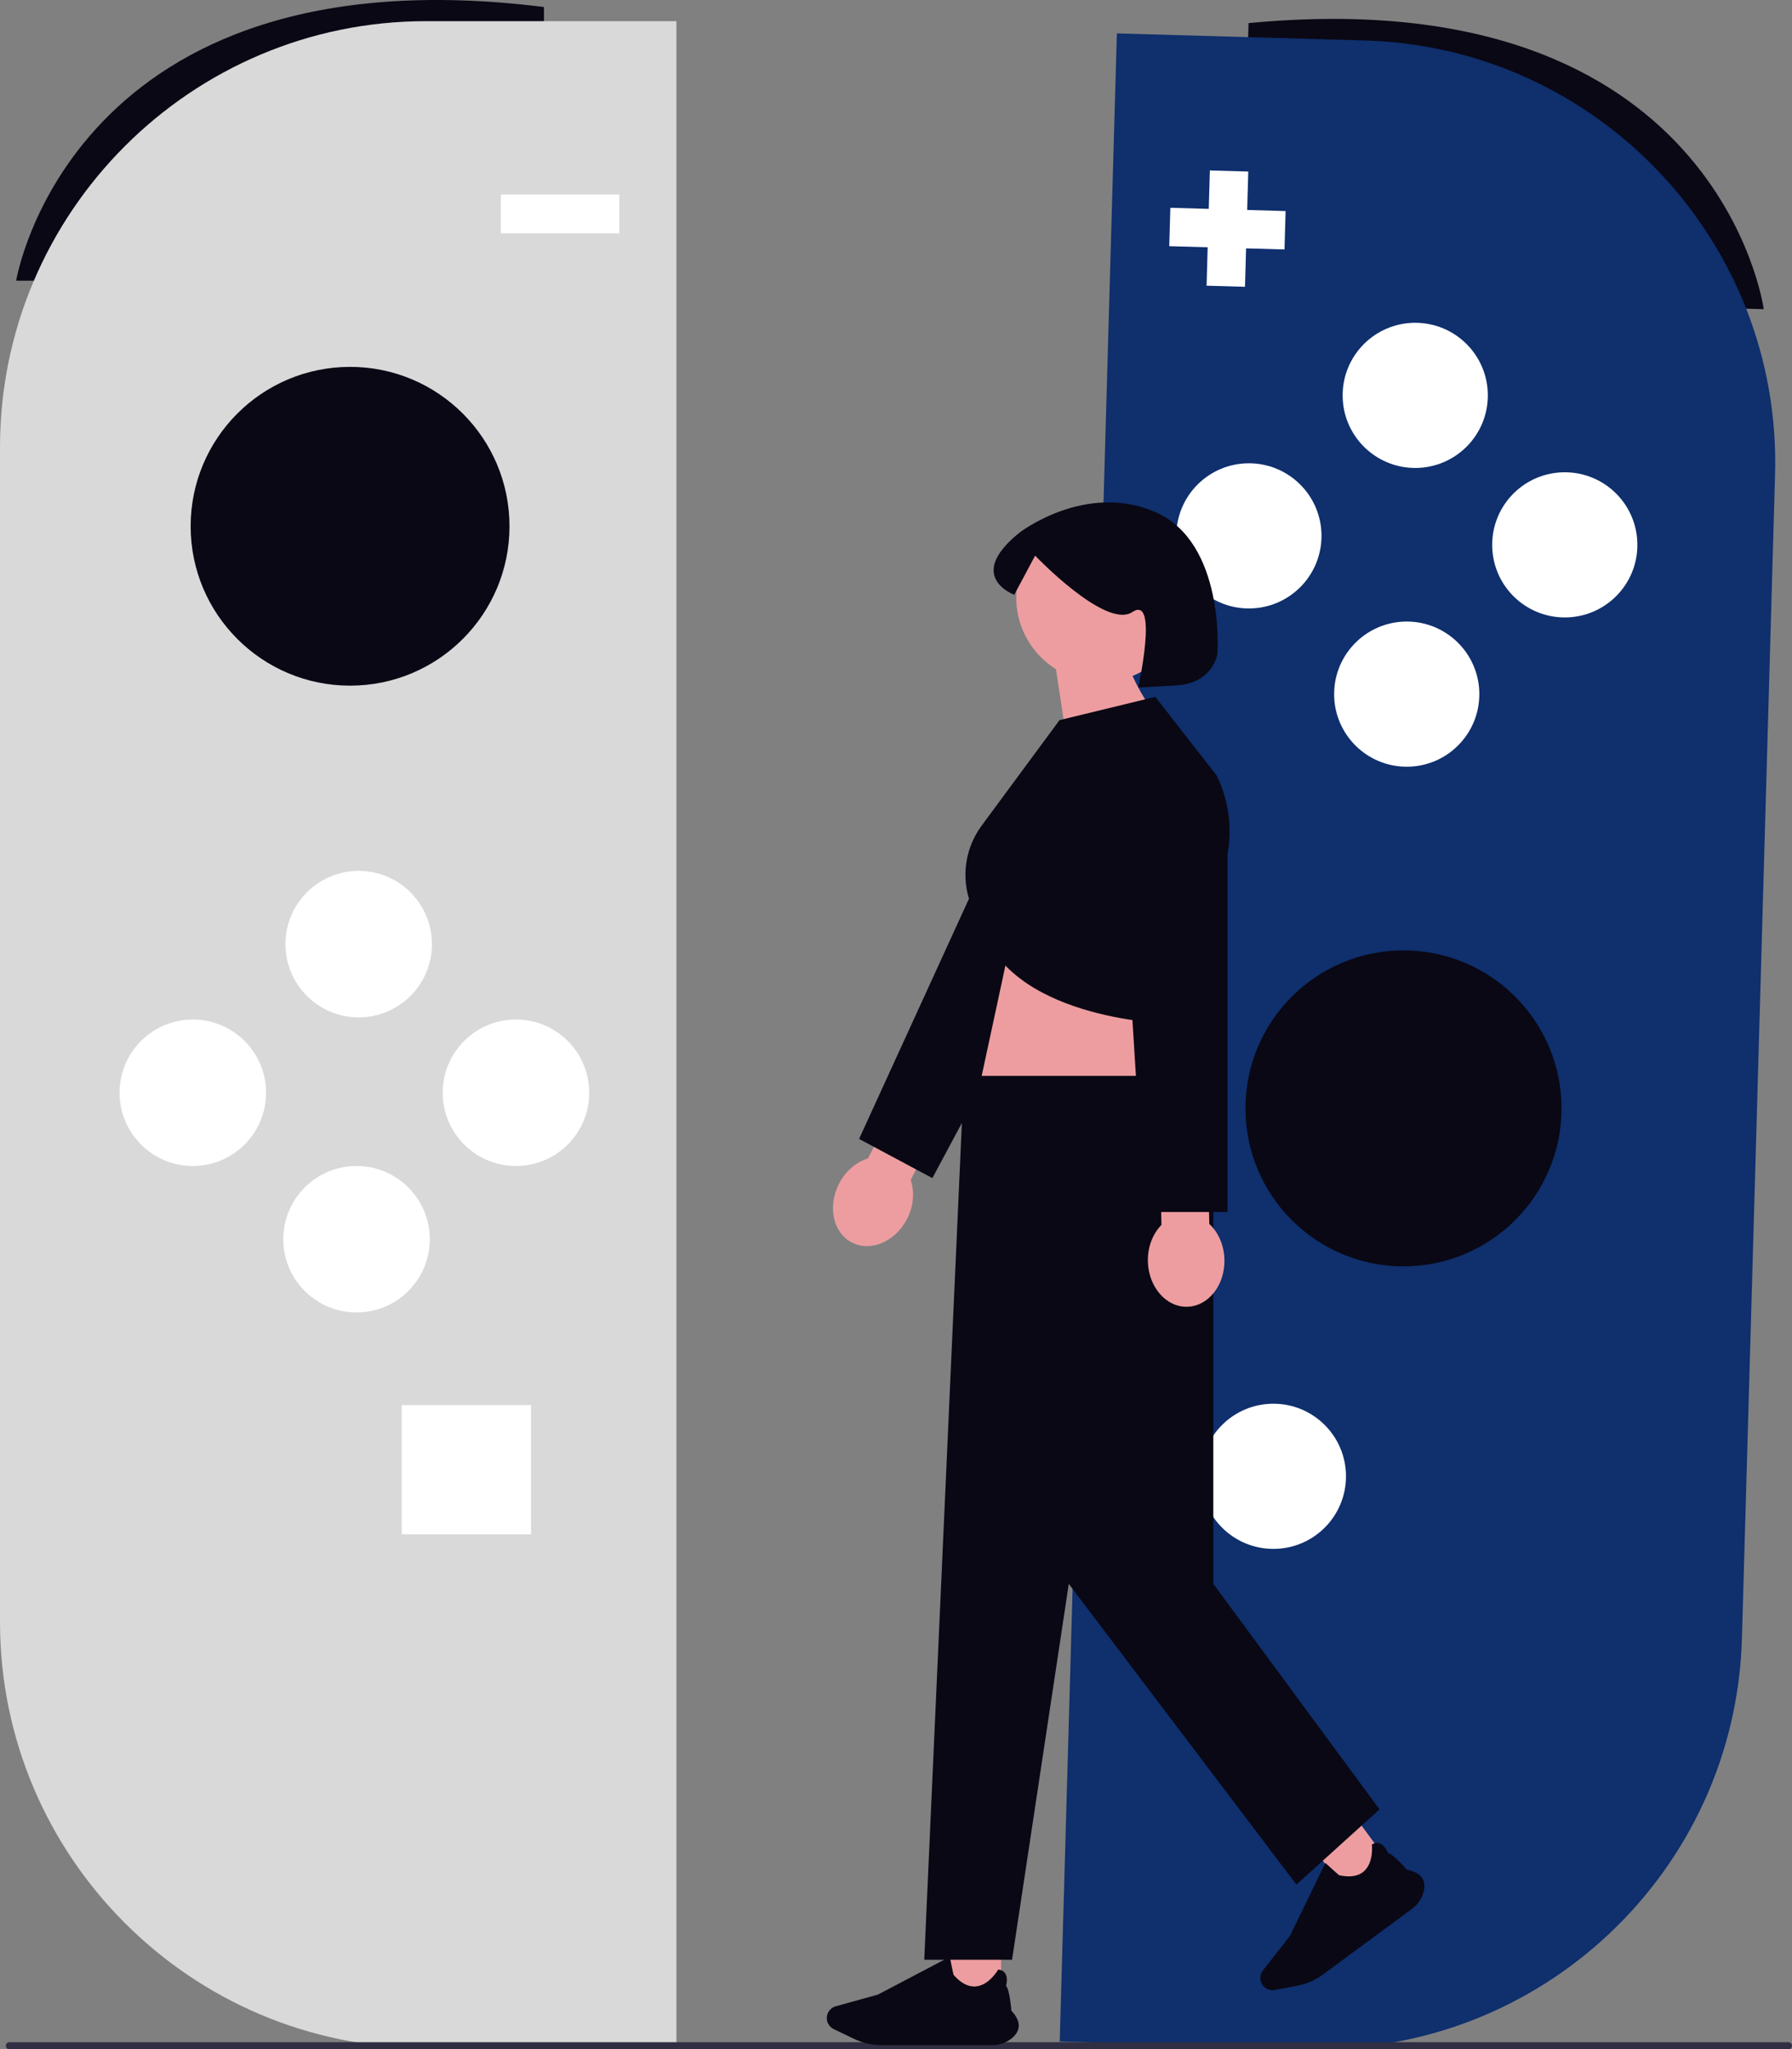 <svg xmlns="http://www.w3.org/2000/svg" width="597.587" height="683.516" viewBox="0 0 597.587 683.516" xmlns:xlink="http://www.w3.org/1999/xlink"><rect x="0" y="0" width="597.587" height="683.516" fill="#808080" stroke="none"/><path d="m571.556,102.648l16.608.473S573.3-7.32,416.356,7.71l-.419,14.711,155.618,80.226Z" fill="#090814" stroke-width="0"/><path d="m436.114,683.267l-82.727-2.354L372.449,11.144l82.727,2.354c77.618,2.209,138.969,67.154,136.76,144.774l-11.049,388.233c-2.209,77.62-67.154,138.97-144.772,136.761Z" fill="#0f2f6d" stroke-width="0"/><circle cx="468.028" cy="369.677" r="52.692" fill="#090814" stroke-width="0"/><circle cx="471.946" cy="131.868" r="24.21" fill="#fff" stroke-width="0"/><circle cx="469.11" cy="231.515" r="24.21" fill="#fff" stroke-width="0"/><circle cx="416.475" cy="178.728" r="24.21" fill="#fff" stroke-width="0"/><circle cx="521.816" cy="181.726" r="24.21" fill="#fff" stroke-width="0"/><circle cx="424.644" cy="492.39" r="24.21" fill="#fff" stroke-width="0"/><polygon points="428.715 70.393 415.903 70.029 416.268 57.217 403.456 56.852 403.092 69.664 390.28 69.3 389.915 82.111 402.727 82.476 402.362 95.288 415.174 95.652 415.539 82.841 428.351 83.205 428.715 70.393" fill="#fff" stroke-width="0"/><path d="m22.151,93.626H5.388S23.547-17.327,181.396,2.336v14.848L22.151,93.626Z" fill="#090814" stroke-width="0"/><path d="m225.578,683.076h-83.498C63.737,683.076,0,619.338,0,540.995V149.14C0,70.796,63.737,7.059,142.08,7.059h83.498v676.017Z" fill="#d9d9d9" stroke-width="0"/><rect x="167.028" y="64.89" width="39.512" height="12.931" fill="#fff" stroke-width="0"/><circle cx="116.74" cy="175.524" r="53.162" fill="#090814" stroke-width="0"/><circle cx="119.614" cy="314.894" r="24.426" fill="#fff" stroke-width="0"/><circle cx="64.297" cy="364.464" r="24.426" fill="#fff" stroke-width="0"/><circle cx="172.057" cy="364.464" r="24.426" fill="#fff" stroke-width="0"/><circle cx="118.895" cy="413.316" r="24.426" fill="#fff" stroke-width="0"/><rect x="133.982" y="468.633" width="43.104" height="43.104" fill="#fff" stroke-width="0"/><path d="m1.947,682.326c0,.66.53,1.19,1.19,1.19h593.26c.66,0,1.19-.53,1.19-1.19s-.53-1.19-1.19-1.19H3.137c-.66,0-1.19.53-1.19,1.19Z" fill="#2f2e43" stroke-width="0"/><path d="m338.887,199.3c0-15.575,12.626-28.201,28.202-28.201,15.575,0,28.201,12.626,28.201,28.201,0,11.826-7.282,21.945-17.603,26.135,3.32,7.491,8.151,13.646,8.151,13.646l-27.793,23.161-5.906-39.032c-7.957-4.986-13.252-13.827-13.252-23.909Z" fill="#ed9da0" stroke-width="0"/><path d="m289.458,386.352l12.37-24.378,14.233,7.223-12.37,24.378c1.321,3.841,1.028,8.555-1.176,12.898-3.856,7.599-12.08,11.172-18.369,7.981-6.289-3.191-8.261-11.938-4.405-19.537,2.204-4.343,5.835-7.362,9.716-8.564Z" fill="#ed9da0" stroke-width="0"/><polyline points="373.414 276.133 310.919 392.938 286.484 379.864 341.229 260.182" fill="#090814" stroke-width="0"/><path d="m339.276,303.507l-17.033,79.11,74.234,2.59s-9.726-54.941-6.273-64.436l-50.928-17.264Z" fill="#ed9da0" stroke-width="0"/><rect x="443.056" y="611.704" width="17.347" height="17.347" transform="translate(-280.003 389.086) rotate(-36.399)" fill="#ed9da0" stroke-width="0"/><path d="m470.838,636.671l-29.68,21.881c-2.537,1.87-5.514,3.169-8.611,3.755l-7.411,1.404c-1.532.29-3.12-.333-4.046-1.589-1.085-1.472-1.054-3.505.075-4.943l8.986-11.446,11.828-24.387.068.062c1.71,1.563,4.306,3.914,4.501,4.029,3.653.809,6.458.354,8.338-1.35,3.279-2.972,2.618-8.802,2.611-8.86l-.005-.045.039-.023c.893-.526,1.754-.644,2.558-.35,1.707.623,2.598,2.864,2.726,3.207,1.667.234,6.002,5.204,6.35,5.606,2.494.452,4.211,1.388,5.103,2.783.78,1.219.931,2.774.45,4.621-.579,2.223-1.957,4.227-3.88,5.645Z" fill="#090814" stroke-width="0"/><rect x="316.48" y="648.992" width="17.347" height="17.347" fill="#ed9da0" stroke-width="0"/><path d="m330.867,682.119h-36.874c-3.152,0-6.319-.722-9.159-2.087l-6.798-3.268c-1.406-.676-2.314-2.12-2.314-3.679,0-1.829,1.231-3.447,2.994-3.935l14.024-3.881,23.992-12.611.018.091c.449,2.272,1.144,5.705,1.232,5.914,2.46,2.819,4.988,4.117,7.512,3.861,4.403-.446,7.33-5.531,7.36-5.582l.022-.039.045.005c1.031.107,1.794.523,2.267,1.236,1.004,1.515.392,3.847.291,4.199,1.203,1.177,1.743,7.75,1.785,8.28,1.739,1.844,2.566,3.616,2.456,5.268-.096,1.444-.897,2.786-2.38,3.987-1.785,1.445-4.084,2.241-6.473,2.241Z" fill="#090814" stroke-width="0"/><polygon points="404.608 358.833 321.469 358.833 308.217 653.632 337.495 653.632 356.412 528.264 432.321 628.559 460.034 603.485 404.608 528.264 404.608 358.833" fill="#090814" stroke-width="0"/><path d="m353.317,240.191l31.938-7.769,20.472,26.213c4.877,9.948,5.646,21.415,2.143,31.925l-16.976,50.927s-51.791-.863-63.013-31.075l-3.217-6.702c-4.397-9.161-3.4-19.998,2.596-28.202l26.057-35.318Z" fill="#090814" stroke-width="0"/><path d="m405.981,218.02s-1.367,9.922-13.891,10.602l-12.524.68s6.876-31.059-1.964-25.165c-8.84,5.894-32.414-18.817-32.414-18.817l-6.956,13.046s-16.618-6.018,1.799-20.754c0,0,21.974-16.989,45.303-6.787,23.328,10.202,20.647,47.194,20.647,47.194Z" fill="#090814" stroke-width="0"/><path d="m387.313,408.562l-.593-27.33,15.957-.346.593,27.33c2.977,2.764,4.943,7.058,5.048,11.927.185,8.519-5.381,15.549-12.431,15.702-7.05.153-12.916-6.629-13.1-15.148-.106-4.869,1.672-9.244,4.526-12.135Z" fill="#ed9da0" stroke-width="0"/><polyline points="409.343 271.773 409.343 404.245 381.63 404.245 373.44 272.891" fill="#090814" stroke-width="0"/></svg>